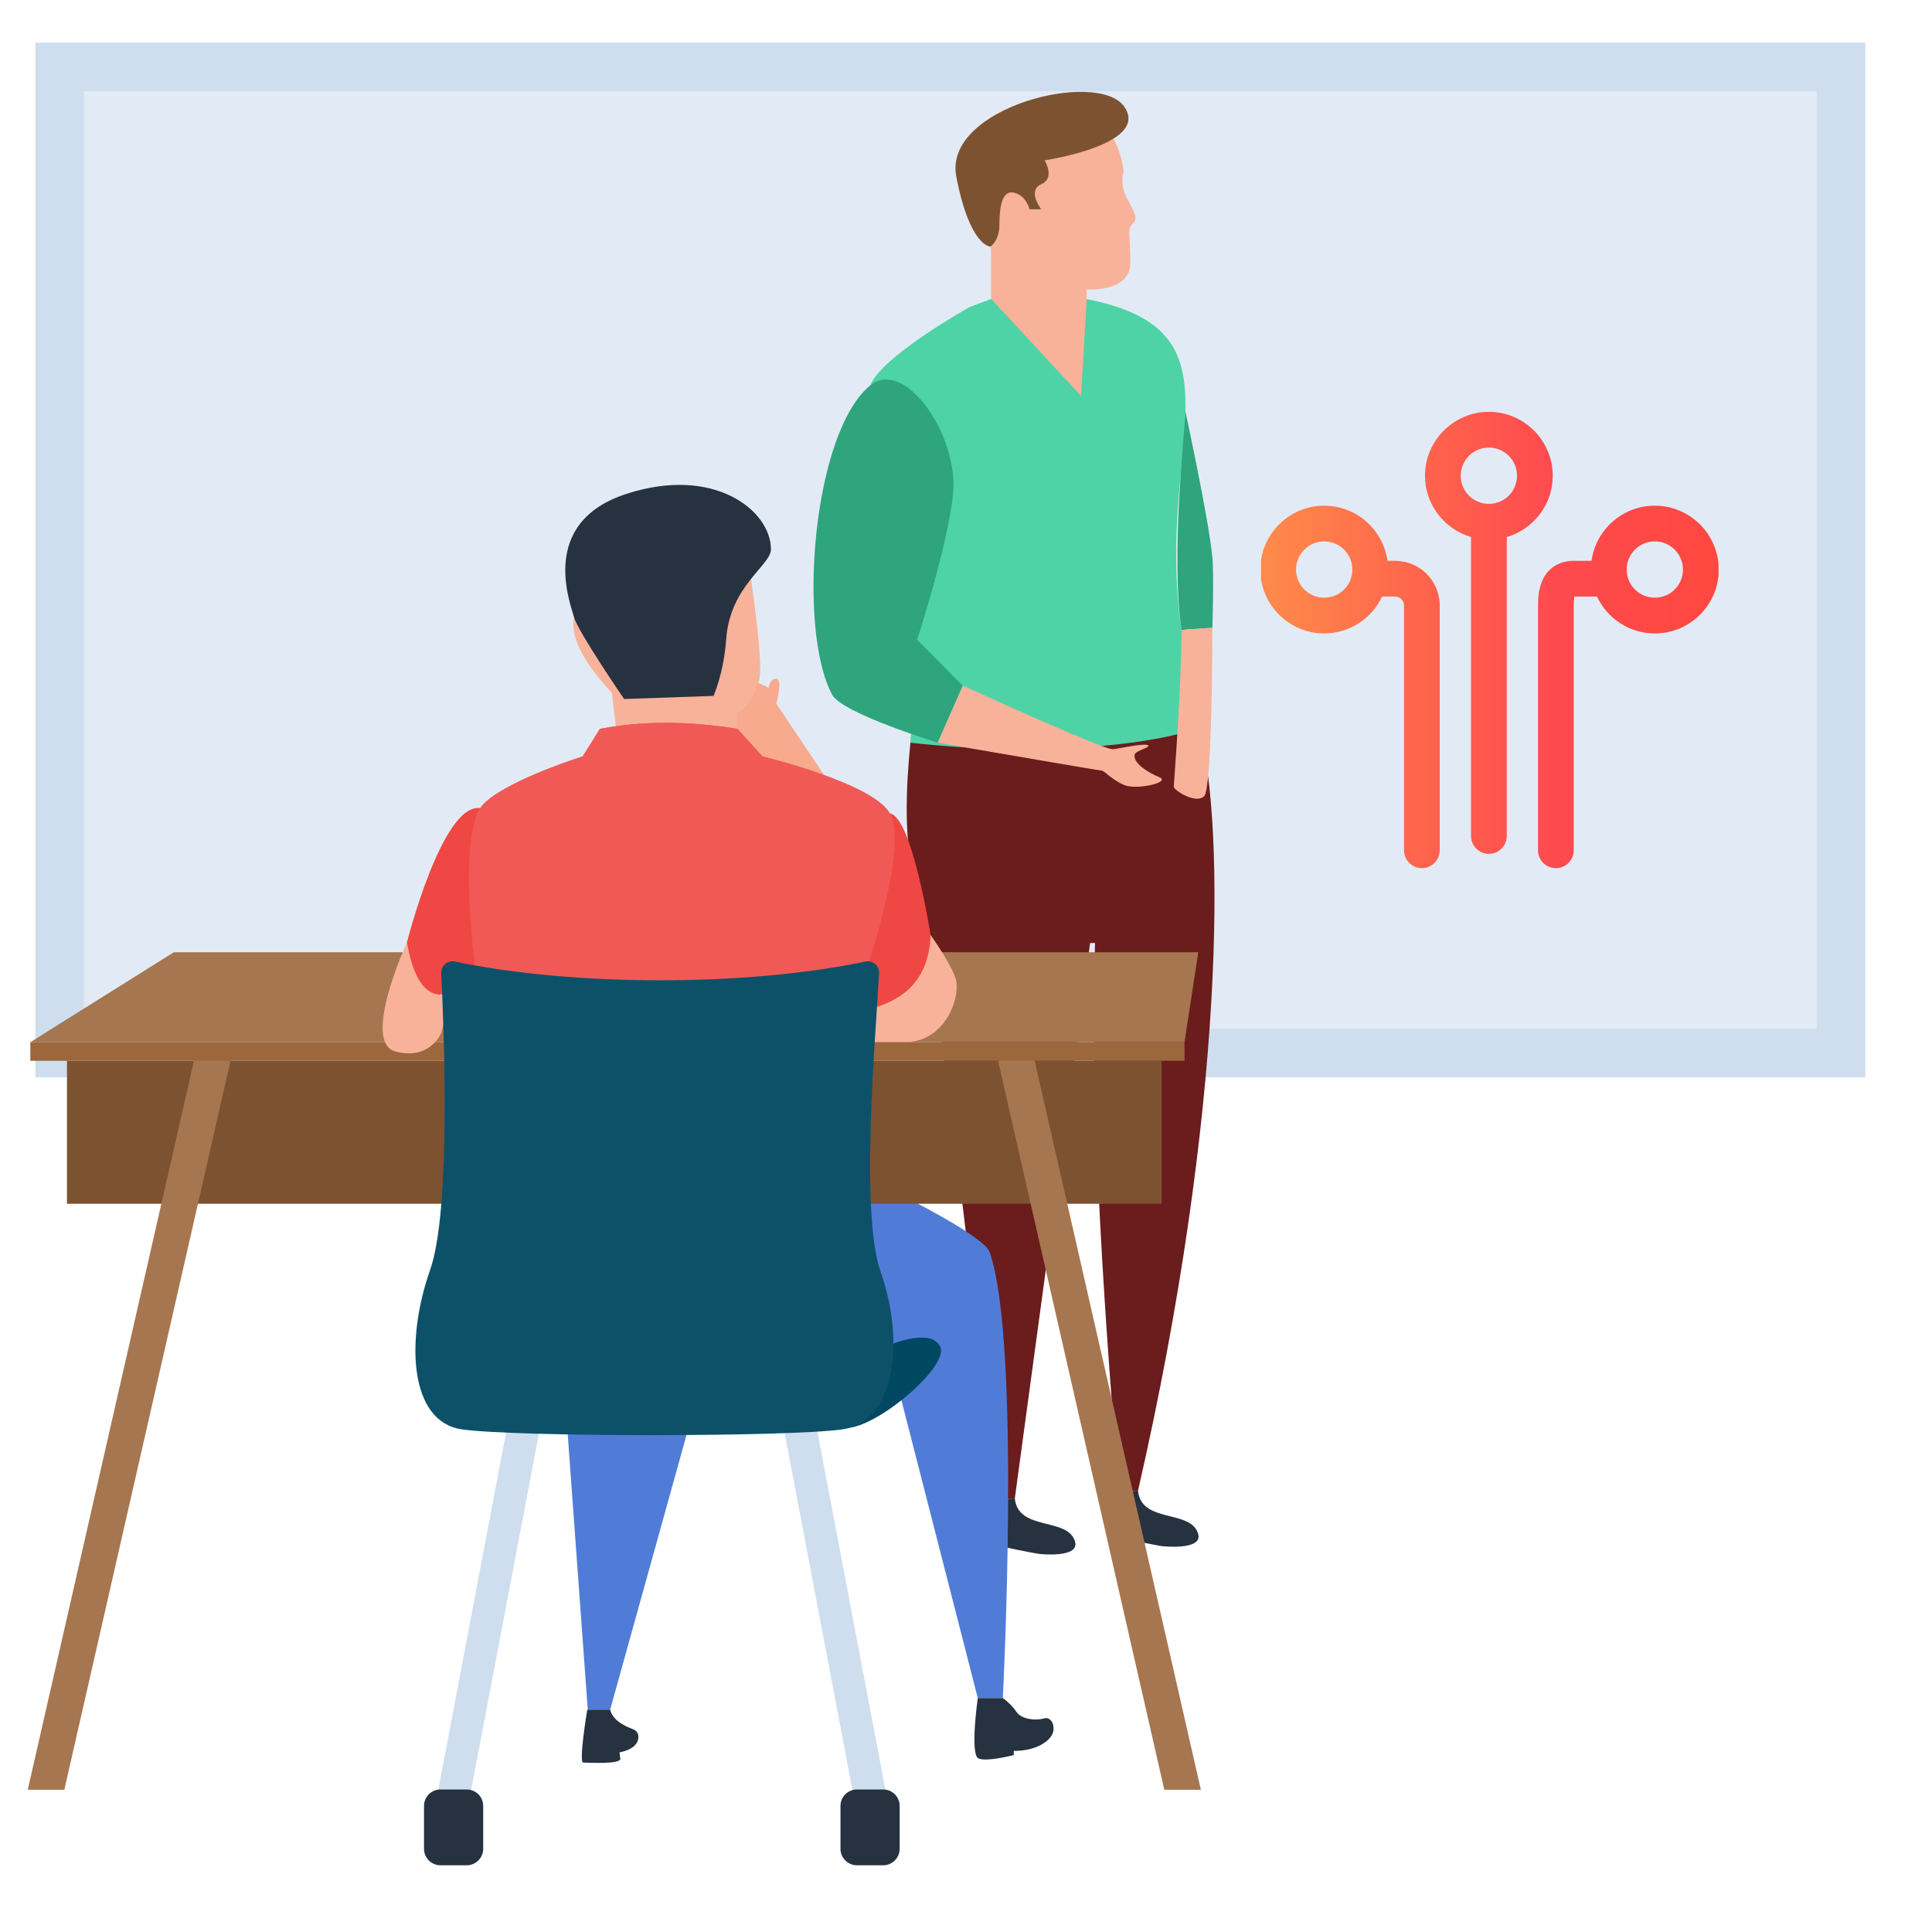 <svg width="30" height="30" viewBox="0 0 30 30" fill="none" xmlns="http://www.w3.org/2000/svg">
<g clip-path="url(#clip0_55139_368)">
<path d="M28.964 0.662H0.55V16.73H28.964V0.662Z" fill="#CEDEEF"/>
<path d="M28.21 1.417H1.305V15.975H28.21V1.417Z" fill="#E2EBF5"/>
<path d="M17.671 23.148L17.377 23.161C17.091 19.784 16.933 16.833 17.004 14.643H16.927L15.758 23.268L15.465 23.281C15.465 23.281 14.69 15.807 14.19 13.655C14.041 13.014 14.063 12.28 14.137 11.532L14.614 11.404L15.881 11.065L16.577 10.879L18.621 11.304C19.03 12.812 19.027 17.23 17.671 23.148Z" fill="#6B1C1C"/>
<path d="M17.59 3.474C17.495 3.564 17.552 3.616 17.552 4.081C17.552 4.546 16.873 4.494 16.873 4.494V4.641C16.873 4.641 17.082 5.116 17.101 5.229C17.287 6.351 17.792 6.461 16.294 6.269C16.109 6.245 15.45 5.557 15.421 5.557C15.393 5.557 15.39 4.641 15.39 4.641L15.388 3.882L15.236 3.052L15.982 1.984C15.982 1.984 16.349 1.752 16.861 1.828C17.373 1.904 17.448 2.658 17.448 2.658C17.448 2.658 17.381 2.847 17.495 3.071C17.609 3.294 17.685 3.384 17.59 3.474Z" fill="#F8B299"/>
<path d="M18.606 23.821C18.499 23.431 17.721 23.663 17.671 23.148L17.378 23.16C17.37 23.264 17.276 23.817 17.367 23.859C17.466 23.905 18.001 24.002 18.032 24.007C18.064 24.012 18.676 24.076 18.606 23.821ZM16.694 23.941C16.587 23.551 15.809 23.783 15.758 23.268L15.465 23.281C15.458 23.384 15.364 23.937 15.454 23.979C15.554 24.025 16.088 24.122 16.12 24.127C16.152 24.133 16.764 24.196 16.694 23.941Z" fill="#273240"/>
<path d="M15.379 3.83C15.379 3.83 15.519 3.738 15.519 3.489C15.519 3.24 15.551 2.946 15.745 2.992C15.939 3.037 15.987 3.25 15.987 3.25H16.168C16.168 3.25 15.945 2.959 16.168 2.861C16.391 2.763 16.221 2.49 16.221 2.49C16.221 2.49 17.865 2.245 17.458 1.657C17.05 1.069 14.643 1.669 14.849 2.742C15.058 3.83 15.379 3.83 15.379 3.83Z" fill="#7D5231"/>
<path d="M18.619 11.303C18.236 11.439 17.703 11.529 17.101 11.584C16.436 11.64 15.694 11.644 14.982 11.605C14.692 11.588 14.41 11.563 14.137 11.533C14.137 11.533 14.214 10.339 14.129 9.955C13.911 8.974 13.148 6.919 13.515 5.98C13.694 5.528 15.054 4.769 15.054 4.769L15.391 4.641L16.786 6.147L16.875 4.641C16.875 4.641 16.875 4.641 16.88 4.645C19.431 5.154 17.914 6.893 18.347 9.78C18.445 10.45 18.619 11.303 18.619 11.303Z" fill="#4ED3A6"/>
<path d="M18.826 9.748L18.347 9.781C18.178 8.622 18.395 6.729 18.406 6.385L18.406 6.384C18.406 6.384 18.773 8.081 18.826 8.657C18.851 8.928 18.826 9.748 18.826 9.748Z" fill="#2EA57D"/>
<path d="M18.698 12.363C18.568 12.493 18.226 12.268 18.226 12.217C18.226 12.166 18.34 10.807 18.347 9.781L18.826 9.748C18.826 9.748 18.828 12.233 18.698 12.363ZM17.451 12.188C17.259 12.103 17.149 11.97 17.106 11.965C17.033 11.959 15.69 11.727 14.983 11.605C14.729 11.561 14.558 11.531 14.558 11.531L14.614 11.404L14.949 10.646C14.949 10.646 15.386 10.845 15.881 11.065C16.336 11.267 16.84 11.485 17.103 11.582C17.193 11.616 17.256 11.635 17.278 11.634C17.345 11.632 17.743 11.539 17.819 11.569C17.895 11.599 17.639 11.654 17.621 11.712C17.583 11.837 17.807 11.988 18.001 12.068C18.195 12.147 17.643 12.274 17.451 12.188Z" fill="#F8B299"/>
<path d="M14.949 10.646L14.558 11.531C14.558 11.531 13.075 11.076 12.921 10.787C12.376 9.765 12.617 6.712 13.516 5.982C14.002 5.588 14.765 6.57 14.805 7.472C14.833 8.103 14.242 9.935 14.242 9.935L14.949 10.646Z" fill="#2EA57D"/>
<path d="M12.795 12.032L12.055 10.927C12.055 10.927 12.158 10.545 12.055 10.54C11.952 10.536 11.933 10.682 11.933 10.682C11.933 10.682 11.644 10.492 11.463 10.629C11.283 10.765 11.366 11.337 11.429 11.425C11.493 11.513 12.383 12.134 12.407 12.144C12.431 12.154 12.795 12.032 12.795 12.032Z" fill="#F7AA8E"/>
<path d="M15.572 26.368H15.183L13.912 21.41L13.801 21.401L12.995 20.971L13.246 20.109C13.246 20.109 12.963 19.099 12.995 19.052C13.026 19.005 13.355 18.441 13.476 18.37C13.598 18.3 15.016 17.963 15.016 17.963L14.253 18.692C14.253 18.692 15.287 19.22 15.366 19.441C15.858 20.829 15.572 26.368 15.572 26.368Z" fill="#507CD8"/>
<path d="M10.66 22.283L9.474 26.549H9.127L8.813 22.24L9.635 21.728L10.66 22.283Z" fill="#507CD8"/>
<path d="M13.289 28.072H13.802C13.801 28.07 13.802 28.069 13.801 28.068L12.688 22.204C12.662 22.068 12.53 21.978 12.393 22.004C12.257 22.03 12.167 22.162 12.193 22.299L13.289 28.072ZM7.264 28.072H6.752C6.752 28.07 6.752 28.069 6.753 28.068L7.866 22.204C7.892 22.068 8.024 21.978 8.161 22.004C8.297 22.03 8.387 22.162 8.361 22.299L7.264 28.072Z" fill="#CEDEEF"/>
<path d="M18.607 14.786L18.393 16.183H0.471L2.7 14.786H18.607Z" fill="#A67650"/>
<path d="M18.038 16.472H1.04V18.692H18.038V16.472Z" fill="#7D5231"/>
<path d="M13.837 20.876C13.837 20.876 14.46 20.614 14.6 20.913C14.74 21.212 13.638 22.16 13.141 22.175L13.703 20.864L13.837 20.876Z" fill="#004861"/>
<path d="M14.451 14.519C14.451 14.519 14.818 15.035 14.85 15.239C14.897 15.537 14.671 16.145 14.094 16.183H13.426C13.426 16.183 13.246 15.764 13.242 15.718C13.237 15.672 13.614 15.113 13.614 15.113C13.614 15.113 13.89 14.897 13.893 14.879C13.896 14.861 14.451 14.519 14.451 14.519Z" fill="#F8B299"/>
<path d="M13.819 12.631C14.165 12.689 14.45 14.519 14.45 14.519C14.427 15.161 14.093 15.488 13.59 15.644L12.99 14.953C12.99 14.953 12.96 14.044 12.99 13.979C13.02 13.914 13.31 13.409 13.352 13.349C13.393 13.29 13.608 12.595 13.819 12.631Z" fill="#EF4743"/>
<path d="M11.45 11.318V11.077C11.45 11.077 11.804 10.855 11.804 10.396C11.804 9.937 11.679 9.14 11.662 8.984C11.644 8.828 11.047 8.717 11.047 8.717L8.914 9.585C8.847 9.92 9.099 10.324 9.501 10.761L9.563 11.277C9.563 11.277 9.978 11.489 10.031 11.484C10.085 11.478 11.091 11.484 11.091 11.484L11.45 11.318Z" fill="#F8B299"/>
<path d="M11.08 10.806L9.691 10.854C9.691 10.854 8.972 9.804 8.914 9.585C8.855 9.366 8.358 8.116 9.723 7.67C11.088 7.224 11.972 7.928 11.971 8.53C11.971 8.78 11.338 9.092 11.277 9.919C11.238 10.455 11.08 10.806 11.08 10.806ZM13.97 28.042V28.709C13.97 28.849 13.855 28.964 13.715 28.964H13.306C13.166 28.964 13.051 28.849 13.051 28.709V28.042C13.051 27.901 13.166 27.787 13.306 27.787H13.715C13.855 27.787 13.97 27.901 13.97 28.042ZM6.584 28.042V28.709C6.584 28.849 6.699 28.964 6.839 28.964H7.248C7.388 28.964 7.503 28.849 7.503 28.709V28.042C7.503 27.901 7.388 27.787 7.248 27.787H6.839C6.699 27.787 6.584 27.901 6.584 28.042ZM16.322 26.961C16.235 27.083 16.036 27.188 15.742 27.188V27.252C15.742 27.252 15.337 27.36 15.197 27.307C15.056 27.255 15.183 26.368 15.183 26.368H15.572C15.572 26.368 15.697 26.453 15.782 26.58C15.867 26.707 16.097 26.717 16.216 26.683C16.335 26.648 16.409 26.839 16.322 26.961ZM9.62 27.21L9.633 27.316C9.606 27.399 9.131 27.369 9.057 27.369C8.982 27.369 9.118 26.555 9.118 26.555C9.118 26.555 9.121 26.552 9.127 26.548H9.474C9.52 26.737 9.752 26.82 9.834 26.853C9.881 26.871 9.912 26.915 9.913 26.964C9.918 27.169 9.62 27.21 9.62 27.21Z" fill="#273240"/>
<path d="M3.026 16.41L0.431 27.791H0.999L3.592 16.419C3.593 16.416 3.592 16.413 3.593 16.41L3.026 16.41ZM16.052 16.41H15.485C15.486 16.413 15.485 16.416 15.486 16.419L18.079 27.791H18.647L16.052 16.41Z" fill="#A67650"/>
<path d="M18.393 16.183H0.471V16.472H18.393V16.183Z" fill="#9C673D"/>
<path d="M11.837 11.743C11.837 11.743 9.815 11.589 9.05 11.743L9.316 11.318C9.996 11.188 10.71 11.198 11.45 11.318L11.837 11.743Z" fill="#EF4743"/>
<path d="M6.319 14.632C6.319 14.632 5.606 16.183 6.139 16.327C6.672 16.472 6.851 16.044 6.851 16.044C6.851 16.044 7.001 15.44 6.996 15.413C6.99 15.387 6.628 14.254 6.628 14.254L6.319 14.632Z" fill="#F8B299"/>
<path d="M7.455 12.549C6.868 12.463 6.319 14.632 6.319 14.632C6.405 15.117 6.559 15.429 6.83 15.445C6.83 15.445 7.591 15.177 7.61 15.108C7.629 15.039 7.735 14.002 7.735 13.929C7.735 13.856 7.804 12.599 7.455 12.549Z" fill="#EF4743"/>
<path d="M13.492 14.936C13.492 14.936 13.446 15.153 13.428 15.153C13.409 15.153 11.639 15.401 11.558 15.438C11.477 15.476 8.924 15.656 8.824 15.643C8.725 15.631 7.372 14.997 7.372 14.997C7.372 14.997 7.125 13.065 7.455 12.549C7.62 12.29 8.364 11.965 9.05 11.743L9.316 11.318C9.996 11.188 10.71 11.198 11.45 11.318L11.837 11.743C11.837 11.743 13.557 12.156 13.819 12.631C14.1 13.141 13.492 14.936 13.492 14.936Z" fill="#F15956"/>
<path d="M13.089 22.194C12.284 22.315 7.97 22.315 7.165 22.194C6.36 22.072 6.292 20.819 6.679 19.718C7.008 18.783 6.893 15.946 6.851 15.113C6.845 14.996 6.951 14.907 7.065 14.931C8.9 15.319 11.602 15.319 13.437 14.931C13.55 14.906 13.657 14.996 13.651 15.113C13.608 15.946 13.345 18.814 13.674 19.749C14.061 20.85 13.894 22.072 13.089 22.194Z" fill="#0D5169"/>
<g clip-path="url(#clip1_55139_368)">
<path d="M24.111 7.387C24.111 6.841 23.666 6.395 23.119 6.395C22.573 6.395 22.127 6.841 22.127 7.387C22.127 7.838 22.43 8.218 22.842 8.339V12.982C22.842 13.134 22.967 13.259 23.119 13.259C23.272 13.259 23.397 13.134 23.397 12.982V8.339C23.809 8.218 24.111 7.838 24.111 7.387ZM23.119 7.824C22.878 7.824 22.682 7.629 22.682 7.387C22.682 7.146 22.878 6.95 23.119 6.95C23.361 6.95 23.556 7.146 23.556 7.387C23.556 7.629 23.361 7.824 23.119 7.824Z" fill="url(#paint0_linear_55139_368)"/>
<path d="M25.696 7.852C25.195 7.852 24.78 8.225 24.713 8.708H24.437C24.228 8.708 24.061 8.804 23.968 8.976C23.892 9.119 23.882 9.287 23.882 9.402V13.204C23.882 13.356 24.007 13.481 24.16 13.481C24.312 13.481 24.437 13.356 24.437 13.204V9.402C24.437 9.328 24.443 9.287 24.448 9.263H24.798C24.956 9.602 25.299 9.836 25.697 9.836C26.244 9.836 26.689 9.391 26.689 8.844C26.689 8.298 26.242 7.852 25.696 7.852ZM25.696 9.281C25.454 9.281 25.259 9.086 25.259 8.844C25.259 8.603 25.454 8.407 25.696 8.407C25.937 8.407 26.133 8.603 26.133 8.844C26.133 9.086 25.937 9.281 25.696 9.281Z" fill="url(#paint1_linear_55139_368)"/>
<path d="M21.663 8.708H21.545C21.478 8.225 21.063 7.852 20.562 7.852C20.016 7.852 19.57 8.298 19.57 8.844C19.57 9.391 20.016 9.836 20.562 9.836C20.959 9.836 21.303 9.602 21.461 9.263H21.663C21.739 9.263 21.801 9.326 21.801 9.402V13.204C21.801 13.356 21.926 13.481 22.079 13.481C22.231 13.481 22.356 13.356 22.356 13.204V9.402C22.356 9.019 22.046 8.708 21.663 8.708ZM20.562 9.281C20.321 9.281 20.125 9.086 20.125 8.844C20.125 8.603 20.321 8.407 20.562 8.407C20.804 8.407 20.999 8.603 20.999 8.844C20.999 9.086 20.804 9.281 20.562 9.281Z" fill="url(#paint2_linear_55139_368)"/>
</g>
</g>
<defs>
<linearGradient id="paint0_linear_55139_368" x1="19.817" y1="9.827" x2="26.451" y2="9.827" gradientUnits="userSpaceOnUse">
<stop stop-color="#FF884B"/>
<stop offset="0.35" stop-color="#FF634C"/>
<stop offset="0.655" stop-color="#FE4A4F"/>
<stop offset="1" stop-color="#FE4840"/>
</linearGradient>
<linearGradient id="paint1_linear_55139_368" x1="19.817" y1="10.667" x2="26.451" y2="10.667" gradientUnits="userSpaceOnUse">
<stop stop-color="#FF884B"/>
<stop offset="0.35" stop-color="#FF634C"/>
<stop offset="0.655" stop-color="#FE4A4F"/>
<stop offset="1" stop-color="#FE4840"/>
</linearGradient>
<linearGradient id="paint2_linear_55139_368" x1="19.817" y1="10.667" x2="26.451" y2="10.667" gradientUnits="userSpaceOnUse">
<stop stop-color="#FF884B"/>
<stop offset="0.35" stop-color="#FF634C"/>
<stop offset="0.655" stop-color="#FE4A4F"/>
<stop offset="1" stop-color="#FE4840"/>
</linearGradient>
<clipPath id="clip0_55139_368">
<rect width="29.302" height="29.302" fill="white" transform="translate(0.046 0.162)"/>
</clipPath>
<clipPath id="clip1_55139_368">
<rect width="7.104" height="7.104" fill="white" transform="translate(19.581 6.377)"/>
</clipPath>
</defs>
</svg>
